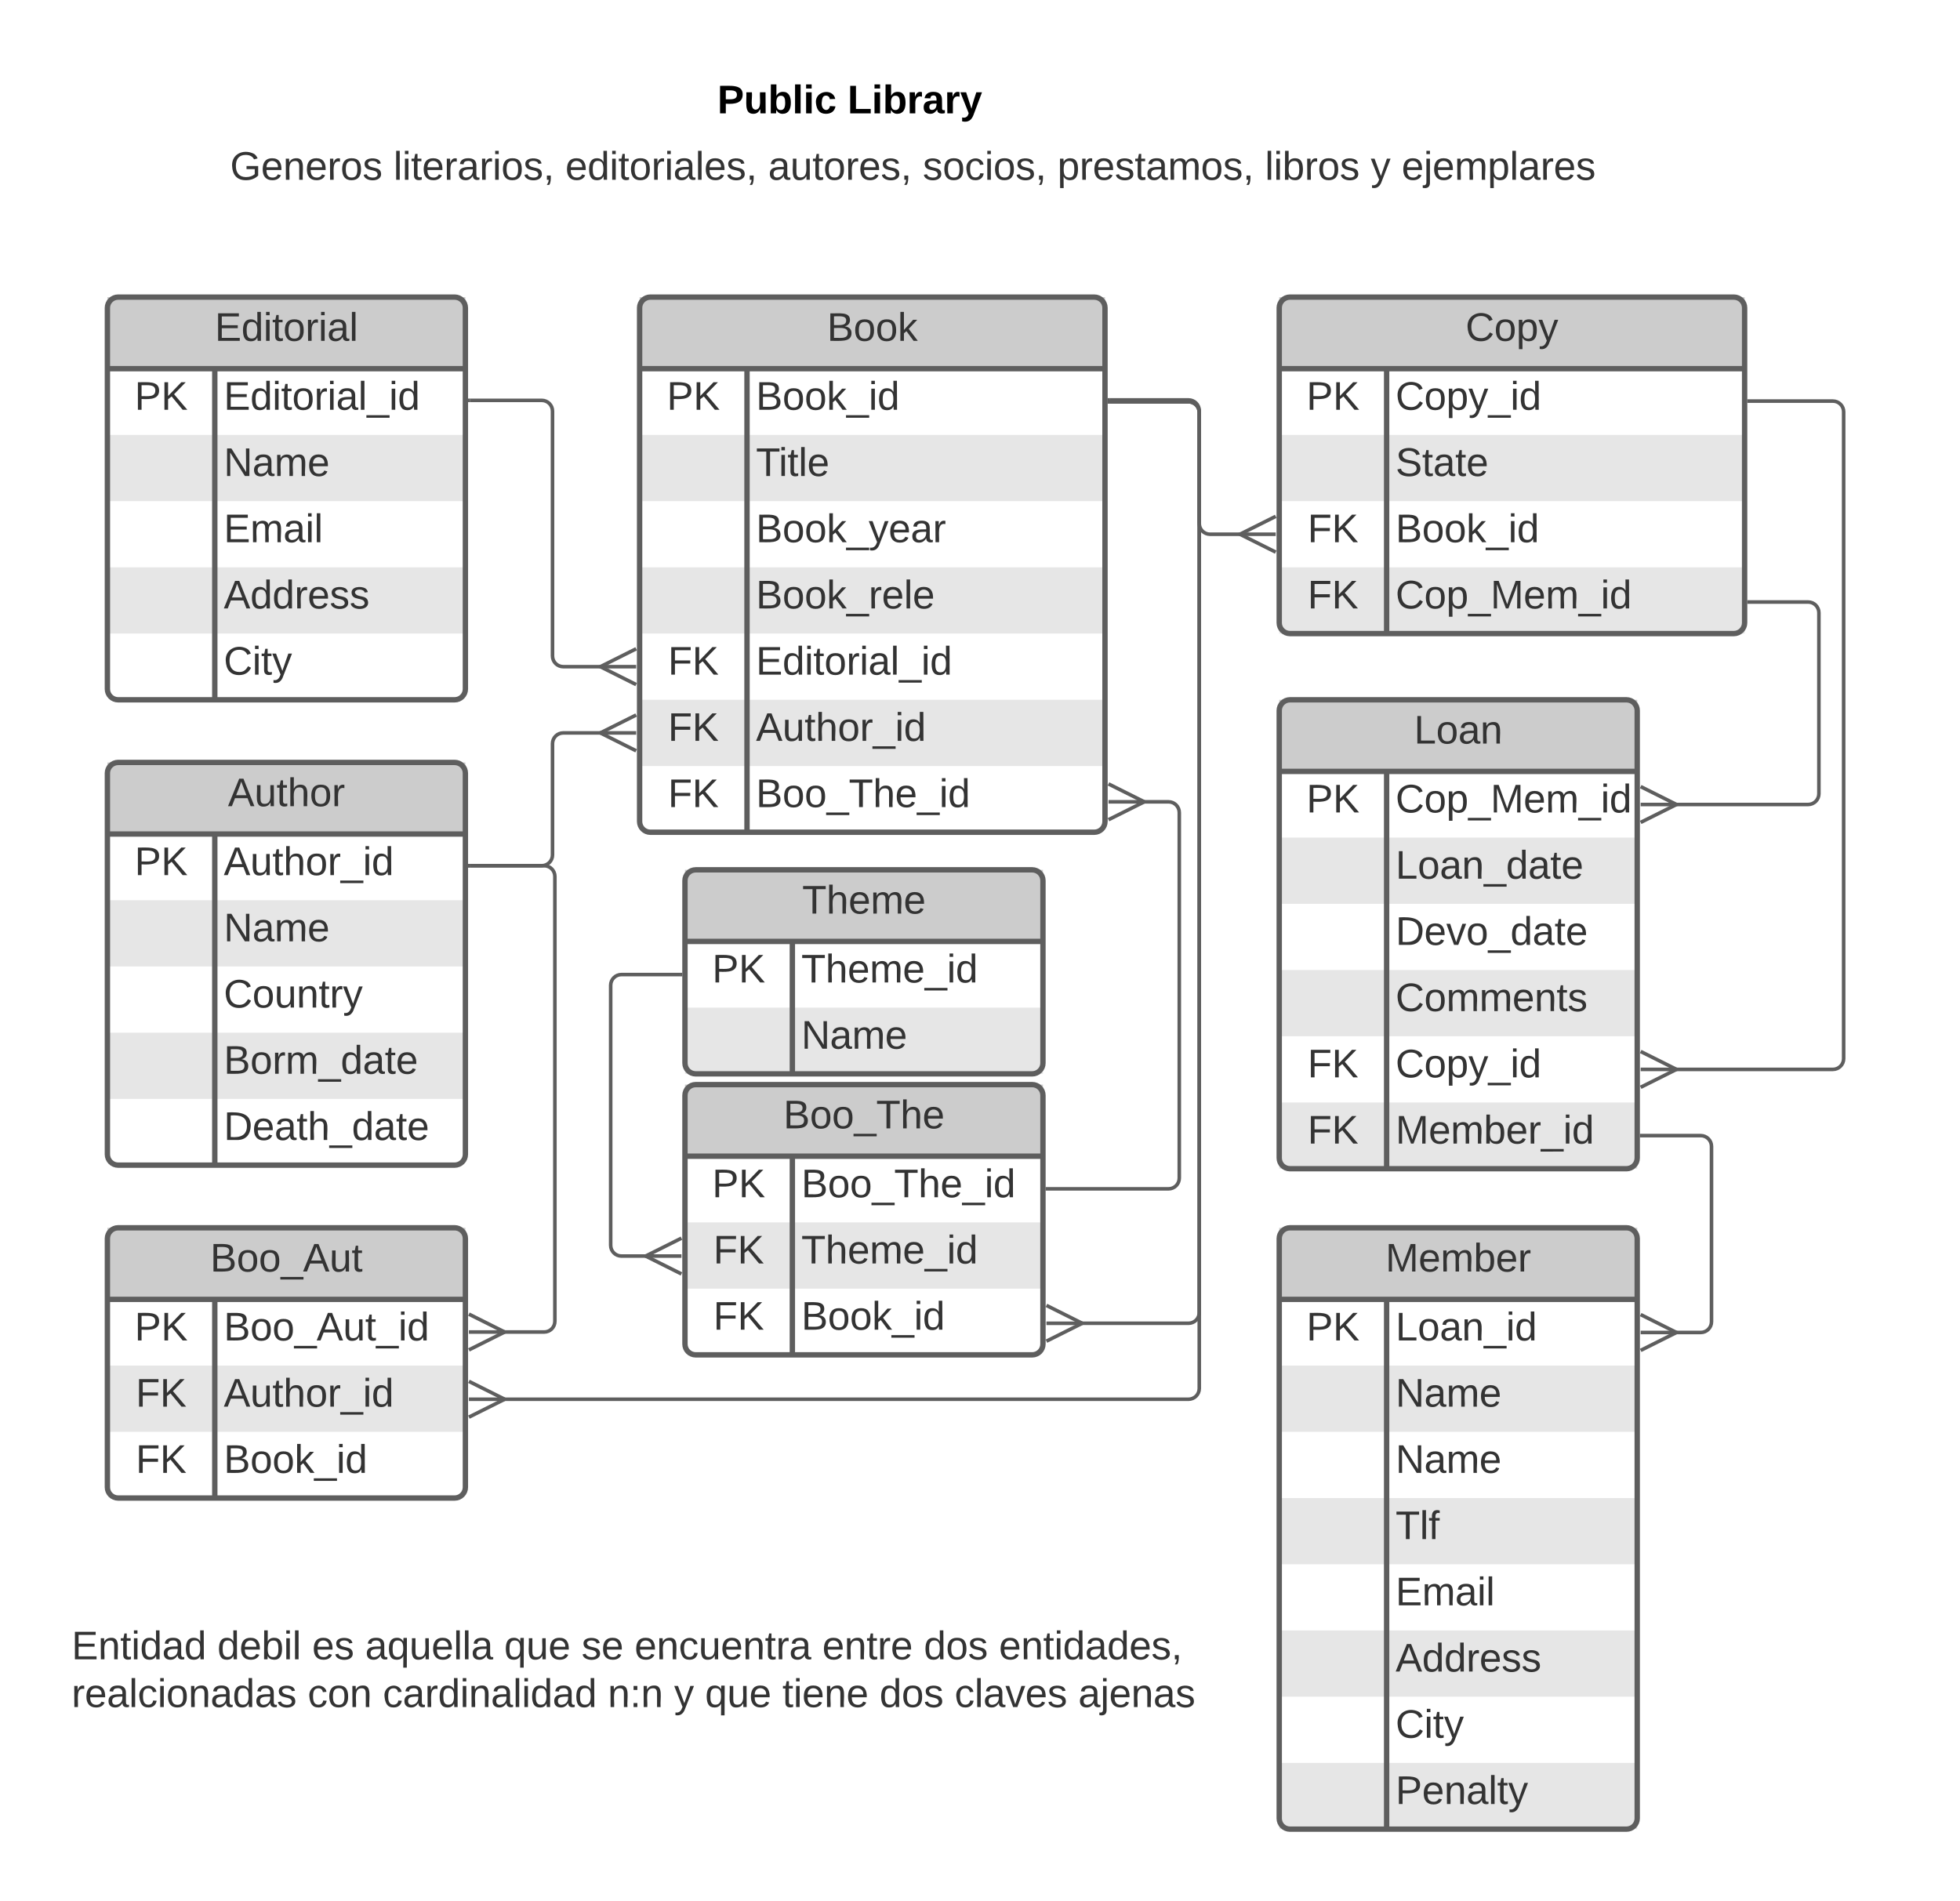 <svg xmlns="http://www.w3.org/2000/svg" xmlns:xlink="http://www.w3.org/1999/xlink" xmlns:lucid="lucid" width="1095" height="1062"><g transform="translate(-40 -734)" lucid:page-tab-id="0_0"><path d="M100 800h900v60H100z" fill="none"/><use xlink:href="#a" transform="matrix(1,0,0,1,100,800) translate(68.549 34.444)"/><use xlink:href="#b" transform="matrix(1,0,0,1,100,800) translate(159.846 34.444)"/><use xlink:href="#c" transform="matrix(1,0,0,1,100,800) translate(255.833 34.444)"/><use xlink:href="#d" transform="matrix(1,0,0,1,100,800) translate(369.167 34.444)"/><use xlink:href="#e" transform="matrix(1,0,0,1,100,800) translate(455.525 34.444)"/><use xlink:href="#f" transform="matrix(1,0,0,1,100,800) translate(530.772 34.444)"/><use xlink:href="#g" transform="matrix(1,0,0,1,100,800) translate(646.698 34.444)"/><use xlink:href="#h" transform="matrix(1,0,0,1,100,800) translate(705.772 34.444)"/><use xlink:href="#i" transform="matrix(1,0,0,1,100,800) translate(723.056 34.444)"/><path d="M100 940h200v38H100z" fill="#fff"/><path d="M100 977h200v38H100z" fill="#e6e6e6"/><path d="M100 1014h200v38H100z" fill="#fff"/><path d="M100 1051h200v38H100z" fill="#e6e6e6"/><path d="M100 1088h200v37H100z" fill="#fff"/><path d="M100 900h200v40H100z" fill="#ccc"/><path d="M100 906c0-3.3 2.7-6 6-6h188c3.3 0 6 2.7 6 6v213c0 3.3-2.7 6-6 6H106c-3.3 0-6-2.7-6-6zM100 940h200M160 940v185" stroke="#5e5e5e" stroke-width="3" fill="none"/><use xlink:href="#j" transform="matrix(1,0,0,1,110,900) translate(50 24.444)"/><use xlink:href="#k" transform="matrix(1,0,0,1,105,942.5) translate(10.185 20.444)"/><use xlink:href="#l" transform="matrix(1,0,0,1,165,942.5) translate(0 20.444)"/><use xlink:href="#m" transform="matrix(1,0,0,1,165,979.5) translate(0 20.444)"/><use xlink:href="#n" transform="matrix(1,0,0,1,165,1016.5) translate(0 20.444)"/><use xlink:href="#o" transform="matrix(1,0,0,1,165,1053.5) translate(0 20.444)"/><use xlink:href="#p" transform="matrix(1,0,0,1,165,1090.5) translate(0 20.444)"/><path d="M397.33 940h260v38h-260z" fill="#fff"/><path d="M397.33 977h260v38h-260z" fill="#e6e6e6"/><path d="M397.33 1014h260v38h-260z" fill="#fff"/><path d="M397.33 1051h260v38h-260z" fill="#e6e6e6"/><path d="M397.33 1088h260v38h-260z" fill="#fff"/><path d="M397.33 1125h260v38h-260z" fill="#e6e6e6"/><path d="M397.33 1162h260v37h-260z" fill="#fff"/><path d="M397.33 900h260v40h-260z" fill="#ccc"/><path d="M397.33 906c0-3.3 2.7-6 6-6h248c3.32 0 6 2.7 6 6v287c0 3.3-2.68 6-6 6h-248c-3.3 0-6-2.7-6-6zM397.33 940h260M457.33 940v259" stroke="#5e5e5e" stroke-width="3" fill="none"/><use xlink:href="#q" transform="matrix(1,0,0,1,407.333,900) translate(94.691 24.444)"/><use xlink:href="#k" transform="matrix(1,0,0,1,402.333,942.5) translate(10.185 20.444)"/><use xlink:href="#r" transform="matrix(1,0,0,1,462.333,942.5) translate(0 20.444)"/><use xlink:href="#s" transform="matrix(1,0,0,1,462.333,979.5) translate(0 20.444)"/><use xlink:href="#t" transform="matrix(1,0,0,1,462.333,1016.5) translate(0 20.444)"/><use xlink:href="#u" transform="matrix(1,0,0,1,462.333,1053.5) translate(0 20.444)"/><use xlink:href="#v" transform="matrix(1,0,0,1,402.333,1090.5) translate(10.833 20.444)"/><use xlink:href="#l" transform="matrix(1,0,0,1,462.333,1090.5) translate(0 20.444)"/><use xlink:href="#v" transform="matrix(1,0,0,1,402.333,1127.5) translate(10.833 20.444)"/><use xlink:href="#w" transform="matrix(1,0,0,1,462.333,1127.5) translate(0 20.444)"/><use xlink:href="#v" transform="matrix(1,0,0,1,402.333,1164.5) translate(10.833 20.444)"/><use xlink:href="#x" transform="matrix(1,0,0,1,462.333,1164.5) translate(0 20.444)"/><path d="M754.67 940h260v38h-260z" fill="#fff"/><path d="M754.67 977h260v38h-260z" fill="#e6e6e6"/><path d="M754.67 1014h260v38h-260z" fill="#fff"/><path d="M754.67 1051h260v37h-260z" fill="#e6e6e6"/><path d="M754.67 900h260v40h-260z" fill="#ccc"/><path d="M754.67 906c0-3.3 2.68-6 6-6h248c3.3 0 6 2.7 6 6v176c0 3.3-2.7 6-6 6h-248c-3.32 0-6-2.7-6-6zM754.67 940h260M814.67 940v148" stroke="#5e5e5e" stroke-width="3" fill="none"/><use xlink:href="#y" transform="matrix(1,0,0,1,764.667,900) translate(94.105 24.444)"/><use xlink:href="#z" transform="matrix(1,0,0,1,759.667,942.5) translate(10.185 20.444)"/><use xlink:href="#A" transform="matrix(1,0,0,1,819.667,942.5) translate(0 20.444)"/><use xlink:href="#B" transform="matrix(1,0,0,1,819.667,979.5) translate(0 20.444)"/><use xlink:href="#C" transform="matrix(1,0,0,1,759.667,1016.5) translate(10.833 20.444)"/><use xlink:href="#D" transform="matrix(1,0,0,1,819.667,1016.5) translate(0 20.444)"/><use xlink:href="#C" transform="matrix(1,0,0,1,759.667,1053.5) translate(10.833 20.444)"/><use xlink:href="#E" transform="matrix(1,0,0,1,819.667,1053.5) translate(0 20.444)"/><path d="M100 1200h200v38H100z" fill="#fff"/><path d="M100 1237h200v38H100z" fill="#e6e6e6"/><path d="M100 1274h200v38H100z" fill="#fff"/><path d="M100 1311h200v38H100z" fill="#e6e6e6"/><path d="M100 1348h200v37H100z" fill="#fff"/><path d="M100 1160h200v40H100z" fill="#ccc"/><path d="M100 1166c0-3.3 2.7-6 6-6h188c3.3 0 6 2.7 6 6v213c0 3.3-2.7 6-6 6H106c-3.3 0-6-2.7-6-6zM100 1200h200M160 1200v185" stroke="#5e5e5e" stroke-width="3" fill="none"/><use xlink:href="#F" transform="matrix(1,0,0,1,110,1160) translate(57.315 24.444)"/><use xlink:href="#z" transform="matrix(1,0,0,1,105,1202.5) translate(10.185 20.444)"/><use xlink:href="#G" transform="matrix(1,0,0,1,165,1202.5) translate(0 20.444)"/><use xlink:href="#H" transform="matrix(1,0,0,1,165,1239.5) translate(0 20.444)"/><use xlink:href="#I" transform="matrix(1,0,0,1,165,1276.5) translate(0 20.444)"/><use xlink:href="#J" transform="matrix(1,0,0,1,165,1313.5) translate(0 20.444)"/><use xlink:href="#K" transform="matrix(1,0,0,1,165,1350.5) translate(0 20.444)"/><path d="M302.5 957.7h40.17c3.3 0 6 2.68 6 6v136.8c0 3.3 2.68 6 6 6H377" stroke="#5e5e5e" stroke-width="2" fill="none"/><path d="M302.53 958.7h-1.03v-2h1.03" fill="#5e5e5e"/><path d="M395.4 1116.5l-20-10 20-10" stroke="#5e5e5e" stroke-width="2" fill="#fff" fill-opacity="0"/><path d="M395.4 1106.5h-20" stroke="#5e5e5e" stroke-width="2" fill="#fff"/><path d="M659.83 958.5H704c3.3 0 6 2.7 6 6v62c0 3.3 2.7 6 6 6h18.34" stroke="#5e5e5e" stroke-width="2" fill="none"/><path d="M659.86 959.5h-1.03v-2h1.03" fill="#5e5e5e"/><path d="M752.72 1042.5l-20-10 20-10" stroke="#5e5e5e" stroke-width="2" fill="#fff" fill-opacity="0"/><path d="M752.72 1032.5h-20" stroke="#5e5e5e" stroke-width="2" fill="#fff"/><path d="M302.5 1217.7H344c3.3 0 6 2.68 6 6v248.54c0 3.32-2.7 6-6 6h-23.68" stroke="#5e5e5e" stroke-width="2" fill="none"/><path d="M302.53 1218.7h-1.03v-2h1.03" fill="#5e5e5e"/><path d="M301.95 1468.24l20 10-20 10" stroke="#5e5e5e" stroke-width="2" fill="#fff" fill-opacity="0"/><path d="M301.95 1478.24h20" stroke="#5e5e5e" stroke-width="2" fill="#fff"/><g filter="url(#L)"><path d="M440 760h314.67v60H440z" fill="none"/><use xlink:href="#M" transform="matrix(1,0,0,1,440,760) translate(0 34.444)"/><use xlink:href="#N" transform="matrix(1,0,0,1,440,760) translate(72.716 34.444)"/></g><path d="M100 1460h200v38H100z" fill="#fff"/><path d="M100 1497h200v38H100z" fill="#e6e6e6"/><path d="M100 1534h200v37H100z" fill="#fff"/><path d="M100 1420h200v40H100z" fill="#ccc"/><path d="M100 1426c0-3.3 2.7-6 6-6h188c3.3 0 6 2.7 6 6v139c0 3.3-2.7 6-6 6H106c-3.3 0-6-2.7-6-6zM100 1460h200M160 1460v111" stroke="#5e5e5e" stroke-width="3" fill="none"/><use xlink:href="#O" transform="matrix(1,0,0,1,110,1420) translate(47.407 24.444)"/><use xlink:href="#z" transform="matrix(1,0,0,1,105,1462.5) translate(10.185 20.444)"/><use xlink:href="#P" transform="matrix(1,0,0,1,165,1462.5) translate(0 20.444)"/><use xlink:href="#C" transform="matrix(1,0,0,1,105,1499.5) translate(10.833 20.444)"/><use xlink:href="#G" transform="matrix(1,0,0,1,165,1499.5) translate(0 20.444)"/><use xlink:href="#C" transform="matrix(1,0,0,1,105,1536.5) translate(10.833 20.444)"/><use xlink:href="#D" transform="matrix(1,0,0,1,165,1536.5) translate(0 20.444)"/><path d="M659.83 958.5H704c3.3 0 6 2.7 6 6v545.3c0 3.3-2.7 6-6 6H320.32" stroke="#5e5e5e" stroke-width="2" fill="none"/><path d="M659.86 959.5h-1.03v-2h1.03" fill="#5e5e5e"/><path d="M301.95 1505.8l20 10-20 10" stroke="#5e5e5e" stroke-width="2" fill="#fff" fill-opacity="0"/><path d="M301.95 1515.8h20" stroke="#5e5e5e" stroke-width="2" fill="#fff"/><path d="M302.5 1217.7h40.17c3.3 0 6-2.7 6-6v-62.2c0-3.3 2.68-6 6-6H377" stroke="#5e5e5e" stroke-width="2" fill="none"/><path d="M302.53 1218.7h-1.03v-2h1.03" fill="#5e5e5e"/><path d="M395.4 1153.5l-20-10 20-10" stroke="#5e5e5e" stroke-width="2" fill="#fff" fill-opacity="0"/><path d="M395.4 1143.5h-20" stroke="#5e5e5e" stroke-width="2" fill="#fff"/><path d="M422.67 1260h200v38h-200z" fill="#fff"/><path d="M422.67 1297h200v37h-200z" fill="#e6e6e6"/><path d="M422.67 1220h200v40h-200z" fill="#ccc"/><path d="M422.67 1226c0-3.3 2.68-6 6-6h188c3.3 0 6 2.7 6 6v102c0 3.3-2.7 6-6 6h-188c-3.32 0-6-2.7-6-6zM422.67 1260h200M482.67 1260v74" stroke="#5e5e5e" stroke-width="3" fill="none"/><use xlink:href="#Q" transform="matrix(1,0,0,1,432.667,1220) translate(55.494 24.444)"/><use xlink:href="#z" transform="matrix(1,0,0,1,427.667,1262.5) translate(10.185 20.444)"/><use xlink:href="#R" transform="matrix(1,0,0,1,487.667,1262.5) translate(0 20.444)"/><use xlink:href="#H" transform="matrix(1,0,0,1,487.667,1299.5) translate(0 20.444)"/><path d="M422.67 1380h200v38h-200z" fill="#fff"/><path d="M422.67 1417h200v38h-200z" fill="#e6e6e6"/><path d="M422.67 1454h200v37h-200z" fill="#fff"/><path d="M422.67 1340h200v40h-200z" fill="#ccc"/><path d="M422.67 1346c0-3.3 2.68-6 6-6h188c3.3 0 6 2.7 6 6v139c0 3.3-2.7 6-6 6h-188c-3.32 0-6-2.7-6-6zM422.67 1380h200M482.67 1380v111" stroke="#5e5e5e" stroke-width="3" fill="none"/><use xlink:href="#S" transform="matrix(1,0,0,1,432.667,1340) translate(44.969 24.444)"/><use xlink:href="#z" transform="matrix(1,0,0,1,427.667,1382.5) translate(10.185 20.444)"/><use xlink:href="#T" transform="matrix(1,0,0,1,487.667,1382.5) translate(0 20.444)"/><use xlink:href="#C" transform="matrix(1,0,0,1,427.667,1419.5) translate(10.833 20.444)"/><use xlink:href="#R" transform="matrix(1,0,0,1,487.667,1419.5) translate(0 20.444)"/><use xlink:href="#C" transform="matrix(1,0,0,1,427.667,1456.5) translate(10.833 20.444)"/><use xlink:href="#D" transform="matrix(1,0,0,1,487.667,1456.5) translate(0 20.444)"/><path d="M659.83 957.45H704c3.3 0 6 2.7 6 6v503.9c0 3.32-2.7 6-6 6h-61" stroke="#5e5e5e" stroke-width="2" fill="none"/><path d="M659.86 958.45h-1.03v-2h1.03" fill="#5e5e5e"/><path d="M624.6 1463.36l20 10-20 10" stroke="#5e5e5e" stroke-width="2" fill="#fff" fill-opacity="0"/><path d="M624.6 1473.36h20" stroke="#5e5e5e" stroke-width="2" fill="#fff"/><path d="M420.17 1278.52h-33c-3.32 0-6 2.7-6 6v145.28c0 3.3 2.68 6 6 6h15.17" stroke="#5e5e5e" stroke-width="2" fill="none"/><path d="M421.17 1279.52h-1.03v-2h1.03" fill="#5e5e5e"/><path d="M420.72 1445.8l-20-10 20-10" stroke="#5e5e5e" stroke-width="2" fill="#fff" fill-opacity="0"/><path d="M420.72 1435.8h-20" stroke="#5e5e5e" stroke-width="2" fill="#fff"/><path d="M625.17 1398.24h67.66c3.32 0 6-2.68 6-6V1188c0-3.3-2.68-6-6-6h-15.17" stroke="#5e5e5e" stroke-width="2" fill="none"/><path d="M625.2 1399.24h-1.03v-2h1.02" fill="#5e5e5e"/><path d="M659.28 1172l20 10-20 10" stroke="#5e5e5e" stroke-width="2" fill="#fff" fill-opacity="0"/><path d="M659.28 1182h20" stroke="#5e5e5e" stroke-width="2" fill="#fff"/><path d="M754.67 1460h200v38h-200z" fill="#fff"/><path d="M754.67 1497h200v38h-200z" fill="#e6e6e6"/><path d="M754.67 1534h200v38h-200z" fill="#fff"/><path d="M754.67 1571h200v38h-200z" fill="#e6e6e6"/><path d="M754.67 1608h200v38h-200z" fill="#fff"/><path d="M754.67 1645h200v38h-200z" fill="#e6e6e6"/><path d="M754.67 1682h200v38h-200z" fill="#fff"/><path d="M754.67 1719h200v37h-200z" fill="#e6e6e6"/><path d="M754.67 1420h200v40h-200z" fill="#ccc"/><path d="M754.67 1426c0-3.3 2.68-6 6-6h188c3.3 0 6 2.7 6 6v324c0 3.3-2.7 6-6 6h-188c-3.32 0-6-2.7-6-6zM754.67 1460h200M814.67 1460v296" stroke="#5e5e5e" stroke-width="3" fill="none"/><use xlink:href="#U" transform="matrix(1,0,0,1,764.667,1420) translate(49.352 24.444)"/><use xlink:href="#z" transform="matrix(1,0,0,1,759.667,1462.5) translate(10.185 20.444)"/><use xlink:href="#V" transform="matrix(1,0,0,1,819.667,1462.5) translate(0 20.444)"/><use xlink:href="#H" transform="matrix(1,0,0,1,819.667,1499.5) translate(0 20.444)"/><use xlink:href="#H" transform="matrix(1,0,0,1,819.667,1536.5) translate(0 20.444)"/><use xlink:href="#W" transform="matrix(1,0,0,1,819.667,1573.5) translate(0 20.444)"/><use xlink:href="#X" transform="matrix(1,0,0,1,819.667,1610.5) translate(0 20.444)"/><use xlink:href="#Y" transform="matrix(1,0,0,1,819.667,1647.5) translate(0 20.444)"/><use xlink:href="#Z" transform="matrix(1,0,0,1,819.667,1684.5) translate(0 20.444)"/><use xlink:href="#aa" transform="matrix(1,0,0,1,819.667,1721.5) translate(0 20.444)"/><path d="M754.67 1165h200v38h-200z" fill="#fff"/><path d="M754.67 1202h200v38h-200z" fill="#e6e6e6"/><path d="M754.67 1239h200v38h-200z" fill="#fff"/><path d="M754.67 1276h200v38h-200z" fill="#e6e6e6"/><path d="M754.67 1313h200v38h-200z" fill="#fff"/><path d="M754.67 1350h200v37h-200z" fill="#e6e6e6"/><path d="M754.67 1125h200v40h-200z" fill="#ccc"/><path d="M754.67 1131c0-3.3 2.68-6 6-6h188c3.3 0 6 2.7 6 6v250c0 3.3-2.7 6-6 6h-188c-3.32 0-6-2.7-6-6zM754.67 1165h200M814.67 1165v222" stroke="#5e5e5e" stroke-width="3" fill="none"/><use xlink:href="#ab" transform="matrix(1,0,0,1,764.667,1125) translate(65.309 24.444)"/><use xlink:href="#z" transform="matrix(1,0,0,1,759.667,1167.5) translate(10.185 20.444)"/><use xlink:href="#E" transform="matrix(1,0,0,1,819.667,1167.5) translate(0 20.444)"/><use xlink:href="#ac" transform="matrix(1,0,0,1,819.667,1204.5) translate(0 20.444)"/><use xlink:href="#ad" transform="matrix(1,0,0,1,819.667,1241.5) translate(0 20.444)"/><use xlink:href="#ae" transform="matrix(1,0,0,1,819.667,1278.5) translate(0 20.444)"/><use xlink:href="#C" transform="matrix(1,0,0,1,759.667,1315.5) translate(10.833 20.444)"/><use xlink:href="#A" transform="matrix(1,0,0,1,819.667,1315.5) translate(0 20.444)"/><use xlink:href="#C" transform="matrix(1,0,0,1,759.667,1352.5) translate(10.833 20.444)"/><use xlink:href="#af" transform="matrix(1,0,0,1,819.667,1352.5) translate(0 20.444)"/><path d="M975 1183.5h75.17c3.3 0 6-2.7 6-6v-101.13c0-3.3-2.7-6-6-6h-33" stroke="#5e5e5e" stroke-width="2" fill="none"/><path d="M956.6 1173.5l20 10-20 10" stroke="#5e5e5e" stroke-width="2" fill="#fff" fill-opacity="0"/><path d="M956.6 1183.5h20" stroke="#5e5e5e" stroke-width="2" fill="#fff"/><path d="M1017.2 1071.37h-1.03v-2h1.02" fill="#5e5e5e"/><path d="M1017.17 958.1H1064c3.3 0 6 2.68 6 6v361.4c0 3.3-2.7 6-6 6h-89" stroke="#5e5e5e" stroke-width="2" fill="none"/><path d="M1017.2 959.1h-1.03v-2h1.02" fill="#5e5e5e"/><path d="M956.6 1321.5l20 10-20 10" stroke="#5e5e5e" stroke-width="2" fill="#fff" fill-opacity="0"/><path d="M956.6 1331.5h20" stroke="#5e5e5e" stroke-width="2" fill="#fff"/><path d="M957.17 1368.5h33c3.3 0 6 2.7 6 6v98c0 3.3-2.7 6-6 6H975" stroke="#5e5e5e" stroke-width="2" fill="none"/><path d="M957.2 1369.5h-1.03v-2h1.02" fill="#5e5e5e"/><path d="M956.6 1468.5l20 10-20 10" stroke="#5e5e5e" stroke-width="2" fill="#fff" fill-opacity="0"/><path d="M956.6 1478.5h20" stroke="#5e5e5e" stroke-width="2" fill="#fff"/><path d="M80 1600h660v140H80z" fill="none"/><g><use xlink:href="#ag" transform="matrix(1,0,0,1,80,1600) translate(0 61.111)"/><use xlink:href="#ah" transform="matrix(1,0,0,1,80,1600) translate(81.42 61.111)"/><use xlink:href="#ai" transform="matrix(1,0,0,1,80,1600) translate(134.383 61.111)"/><use xlink:href="#aj" transform="matrix(1,0,0,1,80,1600) translate(164.012 61.111)"/><use xlink:href="#ak" transform="matrix(1,0,0,1,80,1600) translate(241.667 61.111)"/><use xlink:href="#al" transform="matrix(1,0,0,1,80,1600) translate(284.877 61.111)"/><use xlink:href="#am" transform="matrix(1,0,0,1,80,1600) translate(314.506 61.111)"/><use xlink:href="#an" transform="matrix(1,0,0,1,80,1600) translate(419.383 61.111)"/><use xlink:href="#ao" transform="matrix(1,0,0,1,80,1600) translate(476.111 61.111)"/><use xlink:href="#ap" transform="matrix(1,0,0,1,80,1600) translate(518.086 61.111)"/><use xlink:href="#aq" transform="matrix(1,0,0,1,80,1600) translate(0 87.778)"/><use xlink:href="#ar" transform="matrix(1,0,0,1,80,1600) translate(131.914 87.778)"/><use xlink:href="#as" transform="matrix(1,0,0,1,80,1600) translate(173.889 87.778)"/><use xlink:href="#at" transform="matrix(1,0,0,1,80,1600) translate(299.568 87.778)"/><use xlink:href="#h" transform="matrix(1,0,0,1,80,1600) translate(336.605 87.778)"/><use xlink:href="#ak" transform="matrix(1,0,0,1,80,1600) translate(353.889 87.778)"/><use xlink:href="#au" transform="matrix(1,0,0,1,80,1600) translate(397.099 87.778)"/><use xlink:href="#ao" transform="matrix(1,0,0,1,80,1600) translate(451.358 87.778)"/><use xlink:href="#av" transform="matrix(1,0,0,1,80,1600) translate(493.333 87.778)"/><use xlink:href="#aw" transform="matrix(1,0,0,1,80,1600) translate(562.407 87.778)"/></g><defs><path fill="#333" d="M143 4C61 4 22-44 18-125c-5-107 100-154 193-111 17 8 29 25 37 43l-32 9c-13-25-37-40-76-40-61 0-88 39-88 99 0 61 29 100 91 101 35 0 62-11 79-27v-45h-74v-28h105v86C228-13 192 4 143 4" id="ax"/><path fill="#333" d="M100-194c63 0 86 42 84 106H49c0 40 14 67 53 68 26 1 43-12 49-29l28 8c-11 28-37 45-77 45C44 4 14-33 15-96c1-61 26-98 85-98zm52 81c6-60-76-77-97-28-3 7-6 17-6 28h103" id="ay"/><path fill="#333" d="M117-194c89-4 53 116 60 194h-32v-121c0-31-8-49-39-48C34-167 62-67 57 0H25l-1-190h30c1 10-1 24 2 32 11-22 29-35 61-36" id="az"/><path fill="#333" d="M114-163C36-179 61-72 57 0H25l-1-190h30c1 12-1 29 2 39 6-27 23-49 58-41v29" id="aA"/><path fill="#333" d="M100-194c62-1 85 37 85 99 1 63-27 99-86 99S16-35 15-95c0-66 28-99 85-99zM99-20c44 1 53-31 53-75 0-43-8-75-51-75s-53 32-53 75 10 74 51 75" id="aB"/><path fill="#333" d="M135-143c-3-34-86-38-87 0 15 53 115 12 119 90S17 21 10-45l28-5c4 36 97 45 98 0-10-56-113-15-118-90-4-57 82-63 122-42 12 7 21 19 24 35" id="aC"/><g id="a"><use transform="matrix(0.062,0,0,0.062,0,0)" xlink:href="#ax"/><use transform="matrix(0.062,0,0,0.062,17.284,0)" xlink:href="#ay"/><use transform="matrix(0.062,0,0,0.062,29.63,0)" xlink:href="#az"/><use transform="matrix(0.062,0,0,0.062,41.975,0)" xlink:href="#ay"/><use transform="matrix(0.062,0,0,0.062,54.321,0)" xlink:href="#aA"/><use transform="matrix(0.062,0,0,0.062,61.667,0)" xlink:href="#aB"/><use transform="matrix(0.062,0,0,0.062,74.012,0)" xlink:href="#aC"/></g><path fill="#333" d="M24 0v-261h32V0H24" id="aD"/><path fill="#333" d="M24-231v-30h32v30H24zM24 0v-190h32V0H24" id="aE"/><path fill="#333" d="M59-47c-2 24 18 29 38 22v24C64 9 27 4 27-40v-127H5v-23h24l9-43h21v43h35v23H59v120" id="aF"/><path fill="#333" d="M141-36C126-15 110 5 73 4 37 3 15-17 15-53c-1-64 63-63 125-63 3-35-9-54-41-54-24 1-41 7-42 31l-33-3c5-37 33-52 76-52 45 0 72 20 72 64v82c-1 20 7 32 28 27v20c-31 9-61-2-59-35zM48-53c0 20 12 33 32 33 41-3 63-29 60-74-43 2-92-5-92 41" id="aG"/><path fill="#333" d="M68-38c1 34 0 65-14 84H32c9-13 17-26 17-46H33v-38h35" id="aH"/><g id="b"><use transform="matrix(0.062,0,0,0.062,0,0)" xlink:href="#aD"/><use transform="matrix(0.062,0,0,0.062,4.877,0)" xlink:href="#aE"/><use transform="matrix(0.062,0,0,0.062,9.753,0)" xlink:href="#aF"/><use transform="matrix(0.062,0,0,0.062,15.926,0)" xlink:href="#ay"/><use transform="matrix(0.062,0,0,0.062,28.272,0)" xlink:href="#aA"/><use transform="matrix(0.062,0,0,0.062,35.617,0)" xlink:href="#aG"/><use transform="matrix(0.062,0,0,0.062,47.963,0)" xlink:href="#aA"/><use transform="matrix(0.062,0,0,0.062,55.309,0)" xlink:href="#aE"/><use transform="matrix(0.062,0,0,0.062,60.185,0)" xlink:href="#aB"/><use transform="matrix(0.062,0,0,0.062,72.531,0)" xlink:href="#aC"/><use transform="matrix(0.062,0,0,0.062,83.642,0)" xlink:href="#aH"/></g><path fill="#333" d="M85-194c31 0 48 13 60 33l-1-100h32l1 261h-30c-2-10 0-23-3-31C134-8 116 4 85 4 32 4 16-35 15-94c0-66 23-100 70-100zm9 24c-40 0-46 34-46 75 0 40 6 74 45 74 42 0 51-32 51-76 0-42-9-74-50-73" id="aI"/><g id="c"><use transform="matrix(0.062,0,0,0.062,0,0)" xlink:href="#ay"/><use transform="matrix(0.062,0,0,0.062,12.346,0)" xlink:href="#aI"/><use transform="matrix(0.062,0,0,0.062,24.691,0)" xlink:href="#aE"/><use transform="matrix(0.062,0,0,0.062,29.568,0)" xlink:href="#aF"/><use transform="matrix(0.062,0,0,0.062,35.741,0)" xlink:href="#aB"/><use transform="matrix(0.062,0,0,0.062,48.086,0)" xlink:href="#aA"/><use transform="matrix(0.062,0,0,0.062,55.432,0)" xlink:href="#aE"/><use transform="matrix(0.062,0,0,0.062,60.309,0)" xlink:href="#aG"/><use transform="matrix(0.062,0,0,0.062,72.654,0)" xlink:href="#aD"/><use transform="matrix(0.062,0,0,0.062,77.531,0)" xlink:href="#ay"/><use transform="matrix(0.062,0,0,0.062,89.877,0)" xlink:href="#aC"/><use transform="matrix(0.062,0,0,0.062,100.988,0)" xlink:href="#aH"/></g><path fill="#333" d="M84 4C-5 8 30-112 23-190h32v120c0 31 7 50 39 49 72-2 45-101 50-169h31l1 190h-30c-1-10 1-25-2-33-11 22-28 36-60 37" id="aJ"/><g id="d"><use transform="matrix(0.062,0,0,0.062,0,0)" xlink:href="#aG"/><use transform="matrix(0.062,0,0,0.062,12.346,0)" xlink:href="#aJ"/><use transform="matrix(0.062,0,0,0.062,24.691,0)" xlink:href="#aF"/><use transform="matrix(0.062,0,0,0.062,30.864,0)" xlink:href="#aB"/><use transform="matrix(0.062,0,0,0.062,43.21,0)" xlink:href="#aA"/><use transform="matrix(0.062,0,0,0.062,50.556,0)" xlink:href="#ay"/><use transform="matrix(0.062,0,0,0.062,62.901,0)" xlink:href="#aC"/><use transform="matrix(0.062,0,0,0.062,74.012,0)" xlink:href="#aH"/></g><path fill="#333" d="M96-169c-40 0-48 33-48 73s9 75 48 75c24 0 41-14 43-38l32 2c-6 37-31 61-74 61-59 0-76-41-82-99-10-93 101-131 147-64 4 7 5 14 7 22l-32 3c-4-21-16-35-41-35" id="aK"/><g id="e"><use transform="matrix(0.062,0,0,0.062,0,0)" xlink:href="#aC"/><use transform="matrix(0.062,0,0,0.062,11.111,0)" xlink:href="#aB"/><use transform="matrix(0.062,0,0,0.062,23.457,0)" xlink:href="#aK"/><use transform="matrix(0.062,0,0,0.062,34.568,0)" xlink:href="#aE"/><use transform="matrix(0.062,0,0,0.062,39.444,0)" xlink:href="#aB"/><use transform="matrix(0.062,0,0,0.062,51.79,0)" xlink:href="#aC"/><use transform="matrix(0.062,0,0,0.062,62.901,0)" xlink:href="#aH"/></g><path fill="#333" d="M115-194c55 1 70 41 70 98S169 2 115 4C84 4 66-9 55-30l1 105H24l-1-265h31l2 30c10-21 28-34 59-34zm-8 174c40 0 45-34 45-75s-6-73-45-74c-42 0-51 32-51 76 0 43 10 73 51 73" id="aL"/><path fill="#333" d="M210-169c-67 3-38 105-44 169h-31v-121c0-29-5-50-35-48C34-165 62-65 56 0H25l-1-190h30c1 10-1 24 2 32 10-44 99-50 107 0 11-21 27-35 58-36 85-2 47 119 55 194h-31v-121c0-29-5-49-35-48" id="aM"/><g id="f"><use transform="matrix(0.062,0,0,0.062,0,0)" xlink:href="#aL"/><use transform="matrix(0.062,0,0,0.062,12.346,0)" xlink:href="#aA"/><use transform="matrix(0.062,0,0,0.062,19.691,0)" xlink:href="#ay"/><use transform="matrix(0.062,0,0,0.062,32.037,0)" xlink:href="#aC"/><use transform="matrix(0.062,0,0,0.062,43.148,0)" xlink:href="#aF"/><use transform="matrix(0.062,0,0,0.062,49.321,0)" xlink:href="#aG"/><use transform="matrix(0.062,0,0,0.062,61.667,0)" xlink:href="#aM"/><use transform="matrix(0.062,0,0,0.062,80.123,0)" xlink:href="#aB"/><use transform="matrix(0.062,0,0,0.062,92.469,0)" xlink:href="#aC"/><use transform="matrix(0.062,0,0,0.062,103.58,0)" xlink:href="#aH"/></g><path fill="#333" d="M115-194c53 0 69 39 70 98 0 66-23 100-70 100C84 3 66-7 56-30L54 0H23l1-261h32v101c10-23 28-34 59-34zm-8 174c40 0 45-34 45-75 0-40-5-75-45-74-42 0-51 32-51 76 0 43 10 73 51 73" id="aN"/><g id="g"><use transform="matrix(0.062,0,0,0.062,0,0)" xlink:href="#aD"/><use transform="matrix(0.062,0,0,0.062,4.877,0)" xlink:href="#aE"/><use transform="matrix(0.062,0,0,0.062,9.753,0)" xlink:href="#aN"/><use transform="matrix(0.062,0,0,0.062,22.099,0)" xlink:href="#aA"/><use transform="matrix(0.062,0,0,0.062,29.444,0)" xlink:href="#aB"/><use transform="matrix(0.062,0,0,0.062,41.79,0)" xlink:href="#aC"/></g><path fill="#333" d="M179-190L93 31C79 59 56 82 12 73V49c39 6 53-20 64-50L1-190h34L92-34l54-156h33" id="aO"/><use transform="matrix(0.062,0,0,0.062,0,0)" xlink:href="#aO" id="h"/><path fill="#333" d="M24-231v-30h32v30H24zM-9 49c24 4 33-6 33-30v-209h32V24c2 40-23 58-65 49V49" id="aP"/><g id="i"><use transform="matrix(0.062,0,0,0.062,0,0)" xlink:href="#ay"/><use transform="matrix(0.062,0,0,0.062,12.346,0)" xlink:href="#aP"/><use transform="matrix(0.062,0,0,0.062,17.222,0)" xlink:href="#ay"/><use transform="matrix(0.062,0,0,0.062,29.568,0)" xlink:href="#aM"/><use transform="matrix(0.062,0,0,0.062,48.025,0)" xlink:href="#aL"/><use transform="matrix(0.062,0,0,0.062,60.37,0)" xlink:href="#aD"/><use transform="matrix(0.062,0,0,0.062,65.247,0)" xlink:href="#aG"/><use transform="matrix(0.062,0,0,0.062,77.593,0)" xlink:href="#aA"/><use transform="matrix(0.062,0,0,0.062,84.938,0)" xlink:href="#ay"/><use transform="matrix(0.062,0,0,0.062,97.284,0)" xlink:href="#aC"/></g><path fill="#333" d="M30 0v-248h187v28H63v79h144v27H63v87h162V0H30" id="aQ"/><g id="j"><use transform="matrix(0.062,0,0,0.062,0,0)" xlink:href="#aQ"/><use transform="matrix(0.062,0,0,0.062,14.815,0)" xlink:href="#aI"/><use transform="matrix(0.062,0,0,0.062,27.16,0)" xlink:href="#aE"/><use transform="matrix(0.062,0,0,0.062,32.037,0)" xlink:href="#aF"/><use transform="matrix(0.062,0,0,0.062,38.21,0)" xlink:href="#aB"/><use transform="matrix(0.062,0,0,0.062,50.556,0)" xlink:href="#aA"/><use transform="matrix(0.062,0,0,0.062,57.901,0)" xlink:href="#aE"/><use transform="matrix(0.062,0,0,0.062,62.778,0)" xlink:href="#aG"/><use transform="matrix(0.062,0,0,0.062,75.123,0)" xlink:href="#aD"/></g><path fill="#333" d="M30-248c87 1 191-15 191 75 0 78-77 80-158 76V0H30v-248zm33 125c57 0 124 11 124-50 0-59-68-47-124-48v98" id="aR"/><path fill="#333" d="M194 0L95-120 63-95V0H30v-248h33v124l119-124h40L117-140 236 0h-42" id="aS"/><g id="k"><use transform="matrix(0.062,0,0,0.062,0,0)" xlink:href="#aR"/><use transform="matrix(0.062,0,0,0.062,14.815,0)" xlink:href="#aS"/></g><path fill="#333" d="M-5 72V49h209v23H-5" id="aT"/><g id="l"><use transform="matrix(0.062,0,0,0.062,0,0)" xlink:href="#aQ"/><use transform="matrix(0.062,0,0,0.062,14.815,0)" xlink:href="#aI"/><use transform="matrix(0.062,0,0,0.062,27.16,0)" xlink:href="#aE"/><use transform="matrix(0.062,0,0,0.062,32.037,0)" xlink:href="#aF"/><use transform="matrix(0.062,0,0,0.062,38.21,0)" xlink:href="#aB"/><use transform="matrix(0.062,0,0,0.062,50.556,0)" xlink:href="#aA"/><use transform="matrix(0.062,0,0,0.062,57.901,0)" xlink:href="#aE"/><use transform="matrix(0.062,0,0,0.062,62.778,0)" xlink:href="#aG"/><use transform="matrix(0.062,0,0,0.062,75.123,0)" xlink:href="#aD"/><use transform="matrix(0.062,0,0,0.062,80,0)" xlink:href="#aT"/><use transform="matrix(0.062,0,0,0.062,92.346,0)" xlink:href="#aE"/><use transform="matrix(0.062,0,0,0.062,97.222,0)" xlink:href="#aI"/></g><path fill="#333" d="M190 0L58-211 59 0H30v-248h39L202-35l-2-213h31V0h-41" id="aU"/><g id="m"><use transform="matrix(0.062,0,0,0.062,0,0)" xlink:href="#aU"/><use transform="matrix(0.062,0,0,0.062,15.988,0)" xlink:href="#aG"/><use transform="matrix(0.062,0,0,0.062,28.333,0)" xlink:href="#aM"/><use transform="matrix(0.062,0,0,0.062,46.79,0)" xlink:href="#ay"/></g><g id="n"><use transform="matrix(0.062,0,0,0.062,0,0)" xlink:href="#aQ"/><use transform="matrix(0.062,0,0,0.062,14.815,0)" xlink:href="#aM"/><use transform="matrix(0.062,0,0,0.062,33.272,0)" xlink:href="#aG"/><use transform="matrix(0.062,0,0,0.062,45.617,0)" xlink:href="#aE"/><use transform="matrix(0.062,0,0,0.062,50.494,0)" xlink:href="#aD"/></g><path fill="#333" d="M205 0l-28-72H64L36 0H1l101-248h38L239 0h-34zm-38-99l-47-123c-12 45-31 82-46 123h93" id="aV"/><g id="o"><use transform="matrix(0.062,0,0,0.062,0,0)" xlink:href="#aV"/><use transform="matrix(0.062,0,0,0.062,14.815,0)" xlink:href="#aI"/><use transform="matrix(0.062,0,0,0.062,27.16,0)" xlink:href="#aI"/><use transform="matrix(0.062,0,0,0.062,39.506,0)" xlink:href="#aA"/><use transform="matrix(0.062,0,0,0.062,46.852,0)" xlink:href="#ay"/><use transform="matrix(0.062,0,0,0.062,59.198,0)" xlink:href="#aC"/><use transform="matrix(0.062,0,0,0.062,70.309,0)" xlink:href="#aC"/></g><path fill="#333" d="M212-179c-10-28-35-45-73-45-59 0-87 40-87 99 0 60 29 101 89 101 43 0 62-24 78-52l27 14C228-24 195 4 139 4 59 4 22-46 18-125c-6-104 99-153 187-111 19 9 31 26 39 46" id="aW"/><g id="p"><use transform="matrix(0.062,0,0,0.062,0,0)" xlink:href="#aW"/><use transform="matrix(0.062,0,0,0.062,15.988,0)" xlink:href="#aE"/><use transform="matrix(0.062,0,0,0.062,20.864,0)" xlink:href="#aF"/><use transform="matrix(0.062,0,0,0.062,27.037,0)" xlink:href="#aO"/></g><path fill="#333" d="M160-131c35 5 61 23 61 61C221 17 115-2 30 0v-248c76 3 177-17 177 60 0 33-19 50-47 57zm-97-11c50-1 110 9 110-42 0-47-63-36-110-37v79zm0 115c55-2 124 14 124-45 0-56-70-42-124-44v89" id="aX"/><path fill="#333" d="M143 0L79-87 56-68V0H24v-261h32v163l83-92h37l-77 82L181 0h-38" id="aY"/><g id="q"><use transform="matrix(0.062,0,0,0.062,0,0)" xlink:href="#aX"/><use transform="matrix(0.062,0,0,0.062,14.815,0)" xlink:href="#aB"/><use transform="matrix(0.062,0,0,0.062,27.16,0)" xlink:href="#aB"/><use transform="matrix(0.062,0,0,0.062,39.506,0)" xlink:href="#aY"/></g><g id="r"><use transform="matrix(0.062,0,0,0.062,0,0)" xlink:href="#aX"/><use transform="matrix(0.062,0,0,0.062,14.815,0)" xlink:href="#aB"/><use transform="matrix(0.062,0,0,0.062,27.16,0)" xlink:href="#aB"/><use transform="matrix(0.062,0,0,0.062,39.506,0)" xlink:href="#aY"/><use transform="matrix(0.062,0,0,0.062,50.617,0)" xlink:href="#aT"/><use transform="matrix(0.062,0,0,0.062,62.963,0)" xlink:href="#aE"/><use transform="matrix(0.062,0,0,0.062,67.84,0)" xlink:href="#aI"/></g><path fill="#333" d="M127-220V0H93v-220H8v-28h204v28h-85" id="aZ"/><g id="s"><use transform="matrix(0.062,0,0,0.062,0,0)" xlink:href="#aZ"/><use transform="matrix(0.062,0,0,0.062,12.716,0)" xlink:href="#aE"/><use transform="matrix(0.062,0,0,0.062,17.593,0)" xlink:href="#aF"/><use transform="matrix(0.062,0,0,0.062,23.765,0)" xlink:href="#aD"/><use transform="matrix(0.062,0,0,0.062,28.642,0)" xlink:href="#ay"/></g><g id="t"><use transform="matrix(0.062,0,0,0.062,0,0)" xlink:href="#aX"/><use transform="matrix(0.062,0,0,0.062,14.815,0)" xlink:href="#aB"/><use transform="matrix(0.062,0,0,0.062,27.16,0)" xlink:href="#aB"/><use transform="matrix(0.062,0,0,0.062,39.506,0)" xlink:href="#aY"/><use transform="matrix(0.062,0,0,0.062,50.617,0)" xlink:href="#aT"/><use transform="matrix(0.062,0,0,0.062,62.963,0)" xlink:href="#aO"/><use transform="matrix(0.062,0,0,0.062,74.074,0)" xlink:href="#ay"/><use transform="matrix(0.062,0,0,0.062,86.42,0)" xlink:href="#aG"/><use transform="matrix(0.062,0,0,0.062,98.765,0)" xlink:href="#aA"/></g><g id="u"><use transform="matrix(0.062,0,0,0.062,0,0)" xlink:href="#aX"/><use transform="matrix(0.062,0,0,0.062,14.815,0)" xlink:href="#aB"/><use transform="matrix(0.062,0,0,0.062,27.16,0)" xlink:href="#aB"/><use transform="matrix(0.062,0,0,0.062,39.506,0)" xlink:href="#aY"/><use transform="matrix(0.062,0,0,0.062,50.617,0)" xlink:href="#aT"/><use transform="matrix(0.062,0,0,0.062,62.963,0)" xlink:href="#aA"/><use transform="matrix(0.062,0,0,0.062,70.309,0)" xlink:href="#ay"/><use transform="matrix(0.062,0,0,0.062,82.654,0)" xlink:href="#aD"/><use transform="matrix(0.062,0,0,0.062,87.531,0)" xlink:href="#ay"/></g><path fill="#333" d="M63-220v92h138v28H63V0H30v-248h175v28H63" id="ba"/><g id="v"><use transform="matrix(0.062,0,0,0.062,0,0)" xlink:href="#ba"/><use transform="matrix(0.062,0,0,0.062,13.519,0)" xlink:href="#aS"/></g><path fill="#333" d="M106-169C34-169 62-67 57 0H25v-261h32l-1 103c12-21 28-36 61-36 89 0 53 116 60 194h-32v-121c2-32-8-49-39-48" id="bb"/><g id="w"><use transform="matrix(0.062,0,0,0.062,0,0)" xlink:href="#aV"/><use transform="matrix(0.062,0,0,0.062,14.815,0)" xlink:href="#aJ"/><use transform="matrix(0.062,0,0,0.062,27.16,0)" xlink:href="#aF"/><use transform="matrix(0.062,0,0,0.062,33.333,0)" xlink:href="#bb"/><use transform="matrix(0.062,0,0,0.062,45.679,0)" xlink:href="#aB"/><use transform="matrix(0.062,0,0,0.062,58.025,0)" xlink:href="#aA"/><use transform="matrix(0.062,0,0,0.062,65.37,0)" xlink:href="#aT"/><use transform="matrix(0.062,0,0,0.062,77.716,0)" xlink:href="#aE"/><use transform="matrix(0.062,0,0,0.062,82.593,0)" xlink:href="#aI"/></g><g id="x"><use transform="matrix(0.062,0,0,0.062,0,0)" xlink:href="#aX"/><use transform="matrix(0.062,0,0,0.062,14.815,0)" xlink:href="#aB"/><use transform="matrix(0.062,0,0,0.062,27.16,0)" xlink:href="#aB"/><use transform="matrix(0.062,0,0,0.062,39.506,0)" xlink:href="#aT"/><use transform="matrix(0.062,0,0,0.062,51.852,0)" xlink:href="#aZ"/><use transform="matrix(0.062,0,0,0.062,65.37,0)" xlink:href="#bb"/><use transform="matrix(0.062,0,0,0.062,77.716,0)" xlink:href="#ay"/><use transform="matrix(0.062,0,0,0.062,90.062,0)" xlink:href="#aT"/><use transform="matrix(0.062,0,0,0.062,102.407,0)" xlink:href="#aE"/><use transform="matrix(0.062,0,0,0.062,107.284,0)" xlink:href="#aI"/></g><g id="y"><use transform="matrix(0.062,0,0,0.062,0,0)" xlink:href="#aW"/><use transform="matrix(0.062,0,0,0.062,15.988,0)" xlink:href="#aB"/><use transform="matrix(0.062,0,0,0.062,28.333,0)" xlink:href="#aL"/><use transform="matrix(0.062,0,0,0.062,40.679,0)" xlink:href="#aO"/></g><g id="z"><use transform="matrix(0.062,0,0,0.062,0,0)" xlink:href="#aR"/><use transform="matrix(0.062,0,0,0.062,14.815,0)" xlink:href="#aS"/></g><g id="A"><use transform="matrix(0.062,0,0,0.062,0,0)" xlink:href="#aW"/><use transform="matrix(0.062,0,0,0.062,15.988,0)" xlink:href="#aB"/><use transform="matrix(0.062,0,0,0.062,28.333,0)" xlink:href="#aL"/><use transform="matrix(0.062,0,0,0.062,40.679,0)" xlink:href="#aO"/><use transform="matrix(0.062,0,0,0.062,51.79,0)" xlink:href="#aT"/><use transform="matrix(0.062,0,0,0.062,64.136,0)" xlink:href="#aE"/><use transform="matrix(0.062,0,0,0.062,69.012,0)" xlink:href="#aI"/></g><path fill="#333" d="M185-189c-5-48-123-54-124 2 14 75 158 14 163 119 3 78-121 87-175 55-17-10-28-26-33-46l33-7c5 56 141 63 141-1 0-78-155-14-162-118-5-82 145-84 179-34 5 7 8 16 11 25" id="bc"/><g id="B"><use transform="matrix(0.062,0,0,0.062,0,0)" xlink:href="#bc"/><use transform="matrix(0.062,0,0,0.062,14.815,0)" xlink:href="#aF"/><use transform="matrix(0.062,0,0,0.062,20.988,0)" xlink:href="#aG"/><use transform="matrix(0.062,0,0,0.062,33.333,0)" xlink:href="#aF"/><use transform="matrix(0.062,0,0,0.062,39.506,0)" xlink:href="#ay"/></g><g id="C"><use transform="matrix(0.062,0,0,0.062,0,0)" xlink:href="#ba"/><use transform="matrix(0.062,0,0,0.062,13.519,0)" xlink:href="#aS"/></g><g id="D"><use transform="matrix(0.062,0,0,0.062,0,0)" xlink:href="#aX"/><use transform="matrix(0.062,0,0,0.062,14.815,0)" xlink:href="#aB"/><use transform="matrix(0.062,0,0,0.062,27.16,0)" xlink:href="#aB"/><use transform="matrix(0.062,0,0,0.062,39.506,0)" xlink:href="#aY"/><use transform="matrix(0.062,0,0,0.062,50.617,0)" xlink:href="#aT"/><use transform="matrix(0.062,0,0,0.062,62.963,0)" xlink:href="#aE"/><use transform="matrix(0.062,0,0,0.062,67.84,0)" xlink:href="#aI"/></g><path fill="#333" d="M240 0l2-218c-23 76-54 145-80 218h-23L58-218 59 0H30v-248h44l77 211c21-75 51-140 76-211h43V0h-30" id="bd"/><g id="E"><use transform="matrix(0.062,0,0,0.062,0,0)" xlink:href="#aW"/><use transform="matrix(0.062,0,0,0.062,15.988,0)" xlink:href="#aB"/><use transform="matrix(0.062,0,0,0.062,28.333,0)" xlink:href="#aL"/><use transform="matrix(0.062,0,0,0.062,40.679,0)" xlink:href="#aT"/><use transform="matrix(0.062,0,0,0.062,53.025,0)" xlink:href="#bd"/><use transform="matrix(0.062,0,0,0.062,71.481,0)" xlink:href="#ay"/><use transform="matrix(0.062,0,0,0.062,83.827,0)" xlink:href="#aM"/><use transform="matrix(0.062,0,0,0.062,102.284,0)" xlink:href="#aT"/><use transform="matrix(0.062,0,0,0.062,114.63,0)" xlink:href="#aE"/><use transform="matrix(0.062,0,0,0.062,119.506,0)" xlink:href="#aI"/></g><g id="F"><use transform="matrix(0.062,0,0,0.062,0,0)" xlink:href="#aV"/><use transform="matrix(0.062,0,0,0.062,14.815,0)" xlink:href="#aJ"/><use transform="matrix(0.062,0,0,0.062,27.16,0)" xlink:href="#aF"/><use transform="matrix(0.062,0,0,0.062,33.333,0)" xlink:href="#bb"/><use transform="matrix(0.062,0,0,0.062,45.679,0)" xlink:href="#aB"/><use transform="matrix(0.062,0,0,0.062,58.025,0)" xlink:href="#aA"/></g><g id="G"><use transform="matrix(0.062,0,0,0.062,0,0)" xlink:href="#aV"/><use transform="matrix(0.062,0,0,0.062,14.815,0)" xlink:href="#aJ"/><use transform="matrix(0.062,0,0,0.062,27.16,0)" xlink:href="#aF"/><use transform="matrix(0.062,0,0,0.062,33.333,0)" xlink:href="#bb"/><use transform="matrix(0.062,0,0,0.062,45.679,0)" xlink:href="#aB"/><use transform="matrix(0.062,0,0,0.062,58.025,0)" xlink:href="#aA"/><use transform="matrix(0.062,0,0,0.062,65.37,0)" xlink:href="#aT"/><use transform="matrix(0.062,0,0,0.062,77.716,0)" xlink:href="#aE"/><use transform="matrix(0.062,0,0,0.062,82.593,0)" xlink:href="#aI"/></g><g id="H"><use transform="matrix(0.062,0,0,0.062,0,0)" xlink:href="#aU"/><use transform="matrix(0.062,0,0,0.062,15.988,0)" xlink:href="#aG"/><use transform="matrix(0.062,0,0,0.062,28.333,0)" xlink:href="#aM"/><use transform="matrix(0.062,0,0,0.062,46.79,0)" xlink:href="#ay"/></g><g id="I"><use transform="matrix(0.062,0,0,0.062,0,0)" xlink:href="#aW"/><use transform="matrix(0.062,0,0,0.062,15.988,0)" xlink:href="#aB"/><use transform="matrix(0.062,0,0,0.062,28.333,0)" xlink:href="#aJ"/><use transform="matrix(0.062,0,0,0.062,40.679,0)" xlink:href="#az"/><use transform="matrix(0.062,0,0,0.062,53.025,0)" xlink:href="#aF"/><use transform="matrix(0.062,0,0,0.062,59.198,0)" xlink:href="#aA"/><use transform="matrix(0.062,0,0,0.062,66.543,0)" xlink:href="#aO"/></g><g id="J"><use transform="matrix(0.062,0,0,0.062,0,0)" xlink:href="#aX"/><use transform="matrix(0.062,0,0,0.062,14.815,0)" xlink:href="#aB"/><use transform="matrix(0.062,0,0,0.062,27.16,0)" xlink:href="#aA"/><use transform="matrix(0.062,0,0,0.062,34.506,0)" xlink:href="#aM"/><use transform="matrix(0.062,0,0,0.062,52.963,0)" xlink:href="#aT"/><use transform="matrix(0.062,0,0,0.062,65.309,0)" xlink:href="#aI"/><use transform="matrix(0.062,0,0,0.062,77.654,0)" xlink:href="#aG"/><use transform="matrix(0.062,0,0,0.062,90,0)" xlink:href="#aF"/><use transform="matrix(0.062,0,0,0.062,96.173,0)" xlink:href="#ay"/></g><path fill="#333" d="M30-248c118-7 216 8 213 122C240-48 200 0 122 0H30v-248zM63-27c89 8 146-16 146-99s-60-101-146-95v194" id="be"/><g id="K"><use transform="matrix(0.062,0,0,0.062,0,0)" xlink:href="#be"/><use transform="matrix(0.062,0,0,0.062,15.988,0)" xlink:href="#ay"/><use transform="matrix(0.062,0,0,0.062,28.333,0)" xlink:href="#aG"/><use transform="matrix(0.062,0,0,0.062,40.679,0)" xlink:href="#aF"/><use transform="matrix(0.062,0,0,0.062,46.852,0)" xlink:href="#bb"/><use transform="matrix(0.062,0,0,0.062,59.198,0)" xlink:href="#aT"/><use transform="matrix(0.062,0,0,0.062,71.543,0)" xlink:href="#aI"/><use transform="matrix(0.062,0,0,0.062,83.889,0)" xlink:href="#aG"/><use transform="matrix(0.062,0,0,0.062,96.235,0)" xlink:href="#aF"/><use transform="matrix(0.062,0,0,0.062,102.407,0)" xlink:href="#ay"/></g><path d="M24-248c93 1 206-16 204 79-1 75-69 88-152 82V0H24v-248zm52 121c47 0 100 7 100-41 0-47-54-39-100-39v80" id="bf"/><path d="M85 4C-2 5 27-109 22-190h50c7 57-23 150 33 157 60-5 35-97 40-157h50l1 190h-47c-2-12 1-28-3-38-12 25-28 42-61 42" id="bg"/><path d="M135-194c52 0 70 43 70 98 0 56-19 99-73 100-30 1-46-15-58-35L72 0H24l1-261h50v104c11-23 29-37 60-37zM114-30c31 0 40-27 40-66 0-37-7-63-39-63s-41 28-41 65c0 36 8 64 40 64" id="bh"/><path d="M25 0v-261h50V0H25" id="bi"/><path d="M25-224v-37h50v37H25zM25 0v-190h50V0H25" id="bj"/><path d="M190-63c-7 42-38 67-86 67-59 0-84-38-90-98-12-110 154-137 174-36l-49 2c-2-19-15-32-35-32-30 0-35 28-38 64-6 74 65 87 74 30" id="bk"/><g id="M"><use transform="matrix(0.062,0,0,0.062,0,0)" xlink:href="#bf"/><use transform="matrix(0.062,0,0,0.062,14.815,0)" xlink:href="#bg"/><use transform="matrix(0.062,0,0,0.062,28.333,0)" xlink:href="#bh"/><use transform="matrix(0.062,0,0,0.062,41.852,0)" xlink:href="#bi"/><use transform="matrix(0.062,0,0,0.062,48.025,0)" xlink:href="#bj"/><use transform="matrix(0.062,0,0,0.062,54.198,0)" xlink:href="#bk"/></g><path d="M24 0v-248h52v208h133V0H24" id="bl"/><path d="M135-150c-39-12-60 13-60 57V0H25l-1-190h47c2 13-1 29 3 40 6-28 27-53 61-41v41" id="bm"/><path d="M133-34C117-15 103 5 69 4 32 3 11-16 11-54c-1-60 55-63 116-61 1-26-3-47-28-47-18 1-26 9-28 27l-52-2c7-38 36-58 82-57s74 22 75 68l1 82c-1 14 12 18 25 15v27c-30 8-71 5-69-32zm-48 3c29 0 43-24 42-57-32 0-66-3-65 30 0 17 8 27 23 27" id="bn"/><path d="M123 10C108 53 80 86 19 72V37c35 8 53-11 59-39L3-190h52l48 148c12-52 28-100 44-148h51" id="bo"/><g id="N"><use transform="matrix(0.062,0,0,0.062,0,0)" xlink:href="#bl"/><use transform="matrix(0.062,0,0,0.062,13.519,0)" xlink:href="#bj"/><use transform="matrix(0.062,0,0,0.062,19.691,0)" xlink:href="#bh"/><use transform="matrix(0.062,0,0,0.062,33.21,0)" xlink:href="#bm"/><use transform="matrix(0.062,0,0,0.062,41.852,0)" xlink:href="#bn"/><use transform="matrix(0.062,0,0,0.062,54.198,0)" xlink:href="#bm"/><use transform="matrix(0.062,0,0,0.062,62.84,0)" xlink:href="#bo"/></g><filter id="L" filterUnits="objectBoundingBox" x="0" y="0" width="1.01" height="1.08"><feOffset result="offOut" in="SourceAlpha" dx=".78" dy="2.9"/><feGaussianBlur result="blurOut" in="offOut" stdDeviation="1"/><feColorMatrix result="colorOut" in="blurOut" values="0 0 0 0 0.1 0 0 0 0 0.1 0 0 0 0 0.1 0 0 0 0.502 0"/><feBlend in="SourceGraphic" in2="colorOut"/></filter><g id="O"><use transform="matrix(0.062,0,0,0.062,0,0)" xlink:href="#aX"/><use transform="matrix(0.062,0,0,0.062,14.815,0)" xlink:href="#aB"/><use transform="matrix(0.062,0,0,0.062,27.16,0)" xlink:href="#aB"/><use transform="matrix(0.062,0,0,0.062,39.506,0)" xlink:href="#aT"/><use transform="matrix(0.062,0,0,0.062,51.852,0)" xlink:href="#aV"/><use transform="matrix(0.062,0,0,0.062,66.667,0)" xlink:href="#aJ"/><use transform="matrix(0.062,0,0,0.062,79.012,0)" xlink:href="#aF"/></g><g id="P"><use transform="matrix(0.062,0,0,0.062,0,0)" xlink:href="#aX"/><use transform="matrix(0.062,0,0,0.062,14.815,0)" xlink:href="#aB"/><use transform="matrix(0.062,0,0,0.062,27.16,0)" xlink:href="#aB"/><use transform="matrix(0.062,0,0,0.062,39.506,0)" xlink:href="#aT"/><use transform="matrix(0.062,0,0,0.062,51.852,0)" xlink:href="#aV"/><use transform="matrix(0.062,0,0,0.062,66.667,0)" xlink:href="#aJ"/><use transform="matrix(0.062,0,0,0.062,79.012,0)" xlink:href="#aF"/><use transform="matrix(0.062,0,0,0.062,85.185,0)" xlink:href="#aT"/><use transform="matrix(0.062,0,0,0.062,97.531,0)" xlink:href="#aE"/><use transform="matrix(0.062,0,0,0.062,102.407,0)" xlink:href="#aI"/></g><g id="Q"><use transform="matrix(0.062,0,0,0.062,0,0)" xlink:href="#aZ"/><use transform="matrix(0.062,0,0,0.062,13.519,0)" xlink:href="#bb"/><use transform="matrix(0.062,0,0,0.062,25.864,0)" xlink:href="#ay"/><use transform="matrix(0.062,0,0,0.062,38.21,0)" xlink:href="#aM"/><use transform="matrix(0.062,0,0,0.062,56.667,0)" xlink:href="#ay"/></g><g id="R"><use transform="matrix(0.062,0,0,0.062,0,0)" xlink:href="#aZ"/><use transform="matrix(0.062,0,0,0.062,13.519,0)" xlink:href="#bb"/><use transform="matrix(0.062,0,0,0.062,25.864,0)" xlink:href="#ay"/><use transform="matrix(0.062,0,0,0.062,38.21,0)" xlink:href="#aM"/><use transform="matrix(0.062,0,0,0.062,56.667,0)" xlink:href="#ay"/><use transform="matrix(0.062,0,0,0.062,69.012,0)" xlink:href="#aT"/><use transform="matrix(0.062,0,0,0.062,81.358,0)" xlink:href="#aE"/><use transform="matrix(0.062,0,0,0.062,86.235,0)" xlink:href="#aI"/></g><g id="S"><use transform="matrix(0.062,0,0,0.062,0,0)" xlink:href="#aX"/><use transform="matrix(0.062,0,0,0.062,14.815,0)" xlink:href="#aB"/><use transform="matrix(0.062,0,0,0.062,27.16,0)" xlink:href="#aB"/><use transform="matrix(0.062,0,0,0.062,39.506,0)" xlink:href="#aT"/><use transform="matrix(0.062,0,0,0.062,51.852,0)" xlink:href="#aZ"/><use transform="matrix(0.062,0,0,0.062,65.37,0)" xlink:href="#bb"/><use transform="matrix(0.062,0,0,0.062,77.716,0)" xlink:href="#ay"/></g><g id="T"><use transform="matrix(0.062,0,0,0.062,0,0)" xlink:href="#aX"/><use transform="matrix(0.062,0,0,0.062,14.815,0)" xlink:href="#aB"/><use transform="matrix(0.062,0,0,0.062,27.16,0)" xlink:href="#aB"/><use transform="matrix(0.062,0,0,0.062,39.506,0)" xlink:href="#aT"/><use transform="matrix(0.062,0,0,0.062,51.852,0)" xlink:href="#aZ"/><use transform="matrix(0.062,0,0,0.062,65.37,0)" xlink:href="#bb"/><use transform="matrix(0.062,0,0,0.062,77.716,0)" xlink:href="#ay"/><use transform="matrix(0.062,0,0,0.062,90.062,0)" xlink:href="#aT"/><use transform="matrix(0.062,0,0,0.062,102.407,0)" xlink:href="#aE"/><use transform="matrix(0.062,0,0,0.062,107.284,0)" xlink:href="#aI"/></g><g id="U"><use transform="matrix(0.062,0,0,0.062,0,0)" xlink:href="#bd"/><use transform="matrix(0.062,0,0,0.062,18.457,0)" xlink:href="#ay"/><use transform="matrix(0.062,0,0,0.062,30.802,0)" xlink:href="#aM"/><use transform="matrix(0.062,0,0,0.062,49.259,0)" xlink:href="#aN"/><use transform="matrix(0.062,0,0,0.062,61.605,0)" xlink:href="#ay"/><use transform="matrix(0.062,0,0,0.062,73.951,0)" xlink:href="#aA"/></g><path fill="#333" d="M30 0v-248h33v221h125V0H30" id="bp"/><g id="V"><use transform="matrix(0.062,0,0,0.062,0,0)" xlink:href="#bp"/><use transform="matrix(0.062,0,0,0.062,12.346,0)" xlink:href="#aB"/><use transform="matrix(0.062,0,0,0.062,24.691,0)" xlink:href="#aG"/><use transform="matrix(0.062,0,0,0.062,37.037,0)" xlink:href="#az"/><use transform="matrix(0.062,0,0,0.062,49.383,0)" xlink:href="#aT"/><use transform="matrix(0.062,0,0,0.062,61.728,0)" xlink:href="#aE"/><use transform="matrix(0.062,0,0,0.062,66.605,0)" xlink:href="#aI"/></g><path fill="#333" d="M101-234c-31-9-42 10-38 44h38v23H63V0H32v-167H5v-23h27c-7-52 17-82 69-68v24" id="bq"/><g id="W"><use transform="matrix(0.062,0,0,0.062,0,0)" xlink:href="#aZ"/><use transform="matrix(0.062,0,0,0.062,13.519,0)" xlink:href="#aD"/><use transform="matrix(0.062,0,0,0.062,18.395,0)" xlink:href="#bq"/></g><g id="X"><use transform="matrix(0.062,0,0,0.062,0,0)" xlink:href="#aQ"/><use transform="matrix(0.062,0,0,0.062,14.815,0)" xlink:href="#aM"/><use transform="matrix(0.062,0,0,0.062,33.272,0)" xlink:href="#aG"/><use transform="matrix(0.062,0,0,0.062,45.617,0)" xlink:href="#aE"/><use transform="matrix(0.062,0,0,0.062,50.494,0)" xlink:href="#aD"/></g><g id="Y"><use transform="matrix(0.062,0,0,0.062,0,0)" xlink:href="#aV"/><use transform="matrix(0.062,0,0,0.062,14.815,0)" xlink:href="#aI"/><use transform="matrix(0.062,0,0,0.062,27.16,0)" xlink:href="#aI"/><use transform="matrix(0.062,0,0,0.062,39.506,0)" xlink:href="#aA"/><use transform="matrix(0.062,0,0,0.062,46.852,0)" xlink:href="#ay"/><use transform="matrix(0.062,0,0,0.062,59.198,0)" xlink:href="#aC"/><use transform="matrix(0.062,0,0,0.062,70.309,0)" xlink:href="#aC"/></g><g id="Z"><use transform="matrix(0.062,0,0,0.062,0,0)" xlink:href="#aW"/><use transform="matrix(0.062,0,0,0.062,15.988,0)" xlink:href="#aE"/><use transform="matrix(0.062,0,0,0.062,20.864,0)" xlink:href="#aF"/><use transform="matrix(0.062,0,0,0.062,27.037,0)" xlink:href="#aO"/></g><g id="aa"><use transform="matrix(0.062,0,0,0.062,0,0)" xlink:href="#aR"/><use transform="matrix(0.062,0,0,0.062,14.815,0)" xlink:href="#ay"/><use transform="matrix(0.062,0,0,0.062,27.16,0)" xlink:href="#az"/><use transform="matrix(0.062,0,0,0.062,39.506,0)" xlink:href="#aG"/><use transform="matrix(0.062,0,0,0.062,51.852,0)" xlink:href="#aD"/><use transform="matrix(0.062,0,0,0.062,56.728,0)" xlink:href="#aF"/><use transform="matrix(0.062,0,0,0.062,62.901,0)" xlink:href="#aO"/></g><g id="ab"><use transform="matrix(0.062,0,0,0.062,0,0)" xlink:href="#bp"/><use transform="matrix(0.062,0,0,0.062,12.346,0)" xlink:href="#aB"/><use transform="matrix(0.062,0,0,0.062,24.691,0)" xlink:href="#aG"/><use transform="matrix(0.062,0,0,0.062,37.037,0)" xlink:href="#az"/></g><g id="ac"><use transform="matrix(0.062,0,0,0.062,0,0)" xlink:href="#bp"/><use transform="matrix(0.062,0,0,0.062,12.346,0)" xlink:href="#aB"/><use transform="matrix(0.062,0,0,0.062,24.691,0)" xlink:href="#aG"/><use transform="matrix(0.062,0,0,0.062,37.037,0)" xlink:href="#az"/><use transform="matrix(0.062,0,0,0.062,49.383,0)" xlink:href="#aT"/><use transform="matrix(0.062,0,0,0.062,61.728,0)" xlink:href="#aI"/><use transform="matrix(0.062,0,0,0.062,74.074,0)" xlink:href="#aG"/><use transform="matrix(0.062,0,0,0.062,86.42,0)" xlink:href="#aF"/><use transform="matrix(0.062,0,0,0.062,92.593,0)" xlink:href="#ay"/></g><path fill="#333" d="M108 0H70L1-190h34L89-25l56-165h34" id="br"/><g id="ad"><use transform="matrix(0.062,0,0,0.062,0,0)" xlink:href="#be"/><use transform="matrix(0.062,0,0,0.062,15.988,0)" xlink:href="#ay"/><use transform="matrix(0.062,0,0,0.062,28.333,0)" xlink:href="#br"/><use transform="matrix(0.062,0,0,0.062,39.444,0)" xlink:href="#aB"/><use transform="matrix(0.062,0,0,0.062,51.79,0)" xlink:href="#aT"/><use transform="matrix(0.062,0,0,0.062,64.136,0)" xlink:href="#aI"/><use transform="matrix(0.062,0,0,0.062,76.481,0)" xlink:href="#aG"/><use transform="matrix(0.062,0,0,0.062,88.827,0)" xlink:href="#aF"/><use transform="matrix(0.062,0,0,0.062,95,0)" xlink:href="#ay"/></g><g id="ae"><use transform="matrix(0.062,0,0,0.062,0,0)" xlink:href="#aW"/><use transform="matrix(0.062,0,0,0.062,15.988,0)" xlink:href="#aB"/><use transform="matrix(0.062,0,0,0.062,28.333,0)" xlink:href="#aM"/><use transform="matrix(0.062,0,0,0.062,46.79,0)" xlink:href="#aM"/><use transform="matrix(0.062,0,0,0.062,65.247,0)" xlink:href="#ay"/><use transform="matrix(0.062,0,0,0.062,77.593,0)" xlink:href="#az"/><use transform="matrix(0.062,0,0,0.062,89.938,0)" xlink:href="#aF"/><use transform="matrix(0.062,0,0,0.062,96.111,0)" xlink:href="#aC"/></g><g id="af"><use transform="matrix(0.062,0,0,0.062,0,0)" xlink:href="#bd"/><use transform="matrix(0.062,0,0,0.062,18.457,0)" xlink:href="#ay"/><use transform="matrix(0.062,0,0,0.062,30.802,0)" xlink:href="#aM"/><use transform="matrix(0.062,0,0,0.062,49.259,0)" xlink:href="#aN"/><use transform="matrix(0.062,0,0,0.062,61.605,0)" xlink:href="#ay"/><use transform="matrix(0.062,0,0,0.062,73.951,0)" xlink:href="#aA"/><use transform="matrix(0.062,0,0,0.062,81.296,0)" xlink:href="#aT"/><use transform="matrix(0.062,0,0,0.062,93.642,0)" xlink:href="#aE"/><use transform="matrix(0.062,0,0,0.062,98.519,0)" xlink:href="#aI"/></g><g id="ag"><use transform="matrix(0.062,0,0,0.062,0,0)" xlink:href="#aQ"/><use transform="matrix(0.062,0,0,0.062,14.815,0)" xlink:href="#az"/><use transform="matrix(0.062,0,0,0.062,27.16,0)" xlink:href="#aF"/><use transform="matrix(0.062,0,0,0.062,33.333,0)" xlink:href="#aE"/><use transform="matrix(0.062,0,0,0.062,38.21,0)" xlink:href="#aI"/><use transform="matrix(0.062,0,0,0.062,50.556,0)" xlink:href="#aG"/><use transform="matrix(0.062,0,0,0.062,62.901,0)" xlink:href="#aI"/></g><g id="ah"><use transform="matrix(0.062,0,0,0.062,0,0)" xlink:href="#aI"/><use transform="matrix(0.062,0,0,0.062,12.346,0)" xlink:href="#ay"/><use transform="matrix(0.062,0,0,0.062,24.691,0)" xlink:href="#aN"/><use transform="matrix(0.062,0,0,0.062,37.037,0)" xlink:href="#aE"/><use transform="matrix(0.062,0,0,0.062,41.914,0)" xlink:href="#aD"/></g><g id="ai"><use transform="matrix(0.062,0,0,0.062,0,0)" xlink:href="#ay"/><use transform="matrix(0.062,0,0,0.062,12.346,0)" xlink:href="#aC"/></g><path fill="#333" d="M145-31C134-9 116 4 85 4 32 4 16-35 15-94c0-59 17-99 70-100 32-1 48 14 60 33 0-11-1-24 2-32h30l-1 268h-32zM93-21c41 0 51-33 51-76s-8-73-50-73c-40 0-46 35-46 75s5 74 45 74" id="bs"/><g id="aj"><use transform="matrix(0.062,0,0,0.062,0,0)" xlink:href="#aG"/><use transform="matrix(0.062,0,0,0.062,12.346,0)" xlink:href="#bs"/><use transform="matrix(0.062,0,0,0.062,24.691,0)" xlink:href="#aJ"/><use transform="matrix(0.062,0,0,0.062,37.037,0)" xlink:href="#ay"/><use transform="matrix(0.062,0,0,0.062,49.383,0)" xlink:href="#aD"/><use transform="matrix(0.062,0,0,0.062,54.259,0)" xlink:href="#aD"/><use transform="matrix(0.062,0,0,0.062,59.136,0)" xlink:href="#aG"/></g><g id="ak"><use transform="matrix(0.062,0,0,0.062,0,0)" xlink:href="#bs"/><use transform="matrix(0.062,0,0,0.062,12.346,0)" xlink:href="#aJ"/><use transform="matrix(0.062,0,0,0.062,24.691,0)" xlink:href="#ay"/></g><g id="al"><use transform="matrix(0.062,0,0,0.062,0,0)" xlink:href="#aC"/><use transform="matrix(0.062,0,0,0.062,11.111,0)" xlink:href="#ay"/></g><g id="am"><use transform="matrix(0.062,0,0,0.062,0,0)" xlink:href="#ay"/><use transform="matrix(0.062,0,0,0.062,12.346,0)" xlink:href="#az"/><use transform="matrix(0.062,0,0,0.062,24.691,0)" xlink:href="#aK"/><use transform="matrix(0.062,0,0,0.062,35.802,0)" xlink:href="#aJ"/><use transform="matrix(0.062,0,0,0.062,48.148,0)" xlink:href="#ay"/><use transform="matrix(0.062,0,0,0.062,60.494,0)" xlink:href="#az"/><use transform="matrix(0.062,0,0,0.062,72.84,0)" xlink:href="#aF"/><use transform="matrix(0.062,0,0,0.062,79.012,0)" xlink:href="#aA"/><use transform="matrix(0.062,0,0,0.062,86.358,0)" xlink:href="#aG"/></g><g id="an"><use transform="matrix(0.062,0,0,0.062,0,0)" xlink:href="#ay"/><use transform="matrix(0.062,0,0,0.062,12.346,0)" xlink:href="#az"/><use transform="matrix(0.062,0,0,0.062,24.691,0)" xlink:href="#aF"/><use transform="matrix(0.062,0,0,0.062,30.864,0)" xlink:href="#aA"/><use transform="matrix(0.062,0,0,0.062,38.21,0)" xlink:href="#ay"/></g><g id="ao"><use transform="matrix(0.062,0,0,0.062,0,0)" xlink:href="#aI"/><use transform="matrix(0.062,0,0,0.062,12.346,0)" xlink:href="#aB"/><use transform="matrix(0.062,0,0,0.062,24.691,0)" xlink:href="#aC"/></g><g id="ap"><use transform="matrix(0.062,0,0,0.062,0,0)" xlink:href="#ay"/><use transform="matrix(0.062,0,0,0.062,12.346,0)" xlink:href="#az"/><use transform="matrix(0.062,0,0,0.062,24.691,0)" xlink:href="#aF"/><use transform="matrix(0.062,0,0,0.062,30.864,0)" xlink:href="#aE"/><use transform="matrix(0.062,0,0,0.062,35.741,0)" xlink:href="#aI"/><use transform="matrix(0.062,0,0,0.062,48.086,0)" xlink:href="#aG"/><use transform="matrix(0.062,0,0,0.062,60.432,0)" xlink:href="#aI"/><use transform="matrix(0.062,0,0,0.062,72.778,0)" xlink:href="#ay"/><use transform="matrix(0.062,0,0,0.062,85.123,0)" xlink:href="#aC"/><use transform="matrix(0.062,0,0,0.062,96.235,0)" xlink:href="#aH"/></g><g id="aq"><use transform="matrix(0.062,0,0,0.062,0,0)" xlink:href="#aA"/><use transform="matrix(0.062,0,0,0.062,7.346,0)" xlink:href="#ay"/><use transform="matrix(0.062,0,0,0.062,19.691,0)" xlink:href="#aG"/><use transform="matrix(0.062,0,0,0.062,32.037,0)" xlink:href="#aD"/><use transform="matrix(0.062,0,0,0.062,36.914,0)" xlink:href="#aK"/><use transform="matrix(0.062,0,0,0.062,48.025,0)" xlink:href="#aE"/><use transform="matrix(0.062,0,0,0.062,52.901,0)" xlink:href="#aB"/><use transform="matrix(0.062,0,0,0.062,65.247,0)" xlink:href="#az"/><use transform="matrix(0.062,0,0,0.062,77.593,0)" xlink:href="#aG"/><use transform="matrix(0.062,0,0,0.062,89.938,0)" xlink:href="#aI"/><use transform="matrix(0.062,0,0,0.062,102.284,0)" xlink:href="#aG"/><use transform="matrix(0.062,0,0,0.062,114.63,0)" xlink:href="#aC"/></g><g id="ar"><use transform="matrix(0.062,0,0,0.062,0,0)" xlink:href="#aK"/><use transform="matrix(0.062,0,0,0.062,11.111,0)" xlink:href="#aB"/><use transform="matrix(0.062,0,0,0.062,23.457,0)" xlink:href="#az"/></g><g id="as"><use transform="matrix(0.062,0,0,0.062,0,0)" xlink:href="#aK"/><use transform="matrix(0.062,0,0,0.062,11.111,0)" xlink:href="#aG"/><use transform="matrix(0.062,0,0,0.062,23.457,0)" xlink:href="#aA"/><use transform="matrix(0.062,0,0,0.062,30.802,0)" xlink:href="#aI"/><use transform="matrix(0.062,0,0,0.062,43.148,0)" xlink:href="#aE"/><use transform="matrix(0.062,0,0,0.062,48.025,0)" xlink:href="#az"/><use transform="matrix(0.062,0,0,0.062,60.37,0)" xlink:href="#aG"/><use transform="matrix(0.062,0,0,0.062,72.716,0)" xlink:href="#aD"/><use transform="matrix(0.062,0,0,0.062,77.593,0)" xlink:href="#aE"/><use transform="matrix(0.062,0,0,0.062,82.469,0)" xlink:href="#aI"/><use transform="matrix(0.062,0,0,0.062,94.815,0)" xlink:href="#aG"/><use transform="matrix(0.062,0,0,0.062,107.16,0)" xlink:href="#aI"/></g><path fill="#333" d="M33-154v-36h34v36H33zM33 0v-36h34V0H33" id="bt"/><g id="at"><use transform="matrix(0.062,0,0,0.062,0,0)" xlink:href="#az"/><use transform="matrix(0.062,0,0,0.062,12.346,0)" xlink:href="#bt"/><use transform="matrix(0.062,0,0,0.062,18.519,0)" xlink:href="#az"/></g><g id="au"><use transform="matrix(0.062,0,0,0.062,0,0)" xlink:href="#aF"/><use transform="matrix(0.062,0,0,0.062,6.173,0)" xlink:href="#aE"/><use transform="matrix(0.062,0,0,0.062,11.049,0)" xlink:href="#ay"/><use transform="matrix(0.062,0,0,0.062,23.395,0)" xlink:href="#az"/><use transform="matrix(0.062,0,0,0.062,35.741,0)" xlink:href="#ay"/></g><g id="av"><use transform="matrix(0.062,0,0,0.062,0,0)" xlink:href="#aK"/><use transform="matrix(0.062,0,0,0.062,11.111,0)" xlink:href="#aD"/><use transform="matrix(0.062,0,0,0.062,15.988,0)" xlink:href="#aG"/><use transform="matrix(0.062,0,0,0.062,28.333,0)" xlink:href="#br"/><use transform="matrix(0.062,0,0,0.062,39.444,0)" xlink:href="#ay"/><use transform="matrix(0.062,0,0,0.062,51.79,0)" xlink:href="#aC"/></g><g id="aw"><use transform="matrix(0.062,0,0,0.062,0,0)" xlink:href="#aG"/><use transform="matrix(0.062,0,0,0.062,12.346,0)" xlink:href="#aP"/><use transform="matrix(0.062,0,0,0.062,17.222,0)" xlink:href="#ay"/><use transform="matrix(0.062,0,0,0.062,29.568,0)" xlink:href="#az"/><use transform="matrix(0.062,0,0,0.062,41.914,0)" xlink:href="#aG"/><use transform="matrix(0.062,0,0,0.062,54.259,0)" xlink:href="#aC"/></g></defs></g></svg>